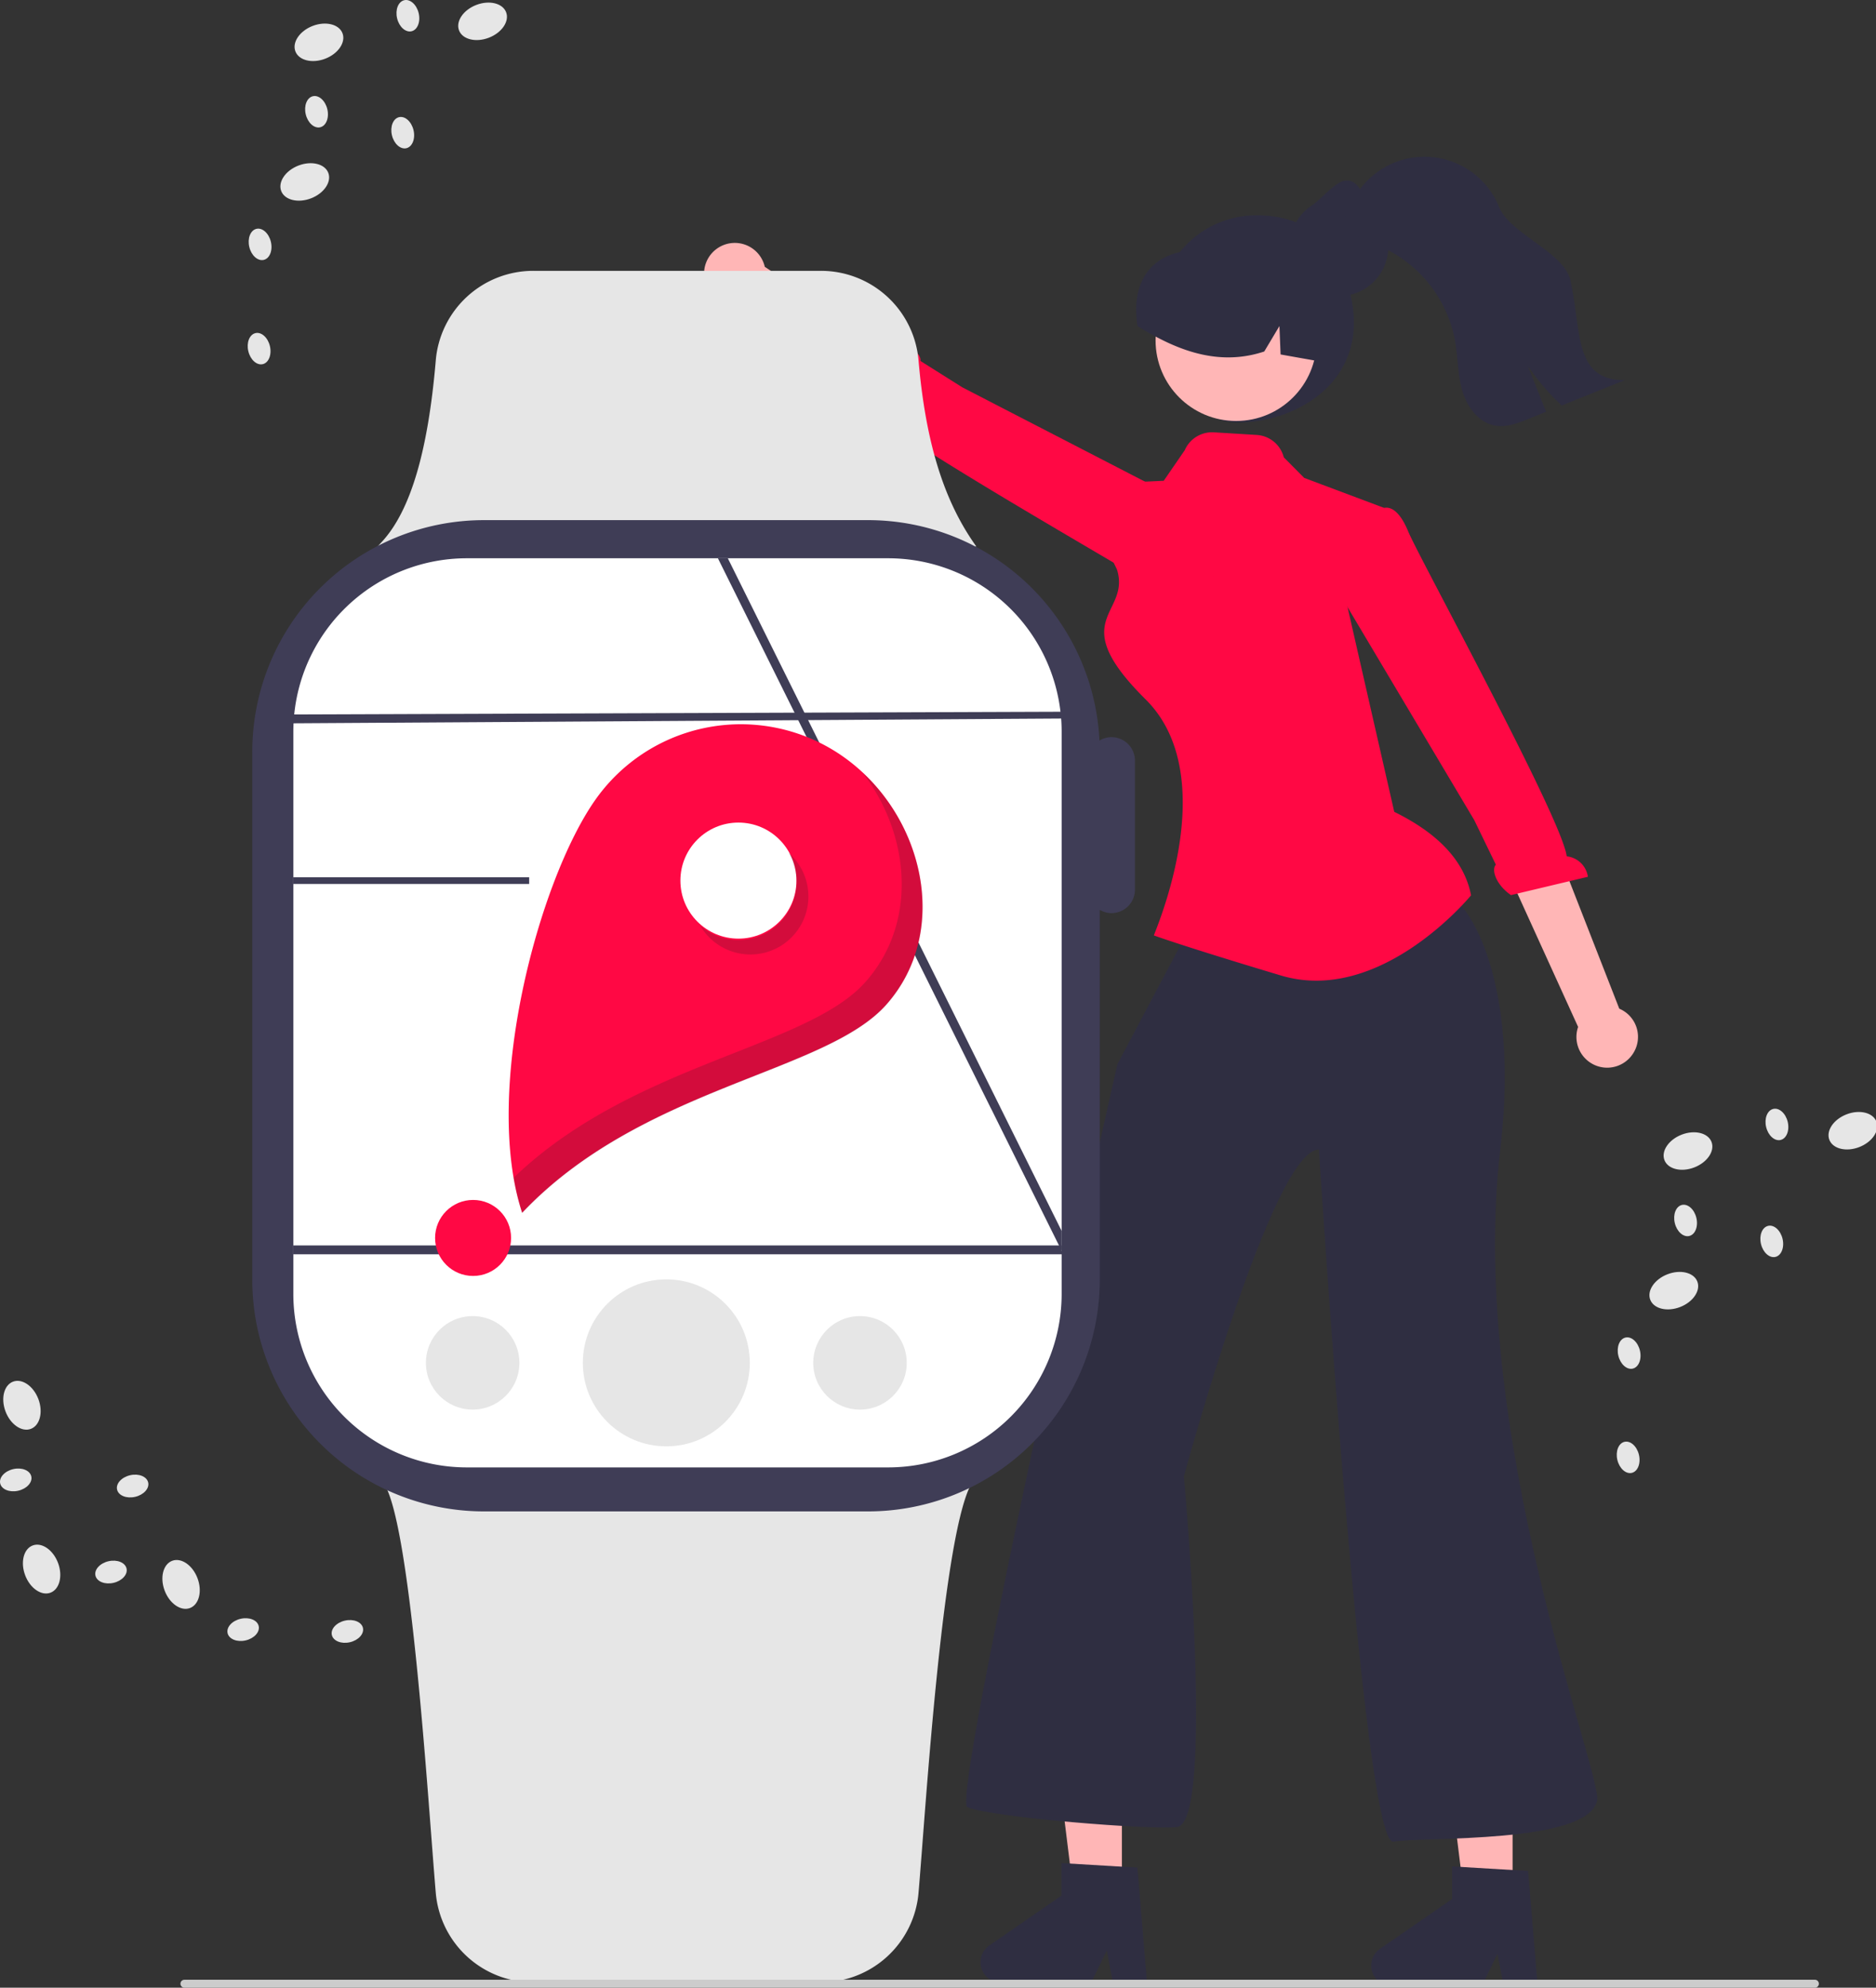 <svg xmlns="http://www.w3.org/2000/svg" id="f1293bdc-7b47-47d8-bba6-442a1d100994" data-name="Layer 1" width="561.822" height="595.222" viewBox="0 0 561.822 595.222" class="injected-svg ClassicGrid__ImageFile-sc-td9pmq-4 fNAcXv grid_media" xmlns:xlink="http://www.w3.org/1999/xlink"><rect x="0" y="0" width="561.822" height="595.222" fill="#333333" stroke="none"/><polygon points="452.988 570.009 438.754 570.009 431.98 515.106 452.988 515.106 452.988 570.009" fill="#ffb6b6"/><path d="M779.59,747.06H769.382L767.56,737.422l-4.667,9.637H735.82a6.086,6.086,0,0,1-3.458-11.094l21.62-14.932,0-9.743,22.741,1.357Z" transform="translate(-319.089 -152.389)" fill="#2f2e41"/><polygon points="335.988 569.009 321.754 569.009 314.98 514.106 335.988 514.106 335.988 569.009" fill="#ffb6b6"/><path d="M662.59,746.06H652.382L650.56,736.422l-4.667,9.637H618.82a6.086,6.086,0,0,1-3.458-11.094l21.62-14.932,0-9.743,22.741,1.357Z" transform="translate(-319.089 -152.389)" fill="#2f2e41"/><path d="M797.379,691.664c-3.05,12.97-51.85,10.68-61,12.2-9.15,1.53-22.3-207.26-22.3-207.26-13.921.006-40.44,97.89-40.44,97.89s9.426,103.368-2,105c-7,1-55.99-2.91-62.85-5.96-5.068-2.253,44.943-222.487,44.943-222.487l28.907-54.553,34.49-3h29.74l1.91,6.86c5.217-5.528,26.374,18.452,19.63,75.982C758.394,581.756,799.184,683.992,797.379,691.664Z" transform="translate(-319.089 -152.389)" fill="#2f2e41"/><path d="M759.639,420.494s-26.973,33-56.973,24-38.027-12-38.027-12c7.99-19.958,15.654-52.712-2.474-70.684-24.526-24.316-4.339-25.251-8.563-38.875L641.238,297.512l26.362-1.151,6.293-9.153a8.92,8.92,0,0,1,8.73-5.359l12.834.785a8.92,8.92,0,0,1,8.1,6.705l6.108,6.155,27.164,10.198L720.665,325.494l15.973,70C749.651,401.89,757.641,410.106,759.639,420.494Z" transform="translate(-319.089 -152.389)" fill="#ff0844"/><path d="M808.162,467.859a9.157,9.157,0,0,0-4.132-13.42l-30.291-77.515L758.087,386.025l33.613,73.874a9.207,9.207,0,0,0,16.462,7.96Z" transform="translate(-319.089 -152.389)" fill="#ffb6b6"/><path d="M732.908,304.761s4.022-2.688,7.916,6.794c3.117,7.59,46.079,85.951,47.464,97.259a7.194,7.194,0,0,1,6.343,6.128l-23.035,5.485c-4.428-3.03-5.967-7.57-4.528-9.109l-6.467-13.335-44.97-75.577,14.334-15.754Z" transform="translate(-319.089 -152.389)" fill="#ff0844"/><path d="M529.942,234.237a9.157,9.157,0,0,0,10.606,9.202l66.715,49.751,8.468-16.004L548.123,232.283a9.207,9.207,0,0,0-18.181,1.954Z" transform="translate(-319.089 -152.389)" fill="#ffb6b6"/><path d="M680.092,332.825s-1.991,4.409-10.312-1.577c-6.661-4.792-84.576-48.557-91.734-57.421a7.194,7.194,0,0,1-8.625-1.844l16.644-16.842c5.36.228,9.068,3.267,8.661,5.334l12.543,7.894,78.146,40.341-3.828,20.952Z" transform="translate(-319.089 -152.389)" fill="#ff0844"/><path d="M666.008,246.194c0,16.197,8.103,32.68,24.3,32.68s38.546-11.731,33.518-36.87c-3.177-15.883-12.293-25.138-28.49-25.138A29.328,29.328,0,0,0,666.008,246.194Z" transform="translate(-319.089 -152.389)" fill="#2f2e41"/><circle cx="370.194" cy="101.935" r="24.126" fill="#ffb6b6"/><path d="M714.532,260.649c-.219-.035-.437-.081-.656-.115-3.763-.667-7.527-1.323-11.279-2.003l-.345-8.505-4.546,7.619c-10.369,3.441-20.071,1.496-29.198-2.797a82.432,82.432,0,0,1-8.747-4.822c-1.963-11.98,2.99-21.421,15.709-22.626.395-.037.679-.368,1.024-.541a.011.011,0,0,0,.011-.012c.587-.276,1.185-.541,1.784-.783a26.576,26.576,0,0,1,27.897,5.409C713.554,238.506,716.868,250.118,714.532,260.649Z" transform="translate(-319.089 -152.389)" fill="#2f2e41"/><path d="M705.288,226.248v.02a14.591,14.591,0,0,0,.479,3.742c.051.214.112.438.184.653v.01a14.801,14.801,0,0,0,9.125,9.503c.316.122.642.224.969.316a13.226,13.226,0,0,0,2.1.428,13.403,13.403,0,0,0,1.927.133,14.672,14.672,0,0,0,1.509-.071,14.278,14.278,0,0,0,3.436-.785,4.319,4.319,0,0,0,.51-.184,2.487,2.487,0,0,0,.245-.102,14.799,14.799,0,0,0,7.637-20.035l-.01-.01A14.503,14.503,0,0,0,730.493,215.787c-2.671-2.661-3.848-9.33-7.907-9.33a5.547,5.547,0,0,0-.581.02c-2.722.092-7.755,5.966-9.896,7.352a14.432,14.432,0,0,0-4.058,3.844,14.614,14.614,0,0,0-2.386,5.261A14.805,14.805,0,0,0,705.288,226.248Z" transform="translate(-319.089 -152.389)" fill="#2f2e41"/><path d="M723.352,221.1c2.296,2.673,5.891,3.712,9.134,5.103a38.424,38.424,0,0,1,22.323,28.071c.897,5.003.779,10.181,2.195,15.058,1.408,4.877,4.894,9.662,9.896,10.508,3.385.578,6.779-.729,9.963-2.019q2.627-1.056,5.254-2.12-2.74-6.875-5.472-13.751a69.685,69.685,0,0,0,10.148,11.874q9.414-3.796,18.845-7.592c-15.469.059-12.829-14.957-16.29-30.024-1.902-8.279-18.1-13.885-21.276-21.762a24.096,24.096,0,0,0-43.707-2.195C721.19,213.517,721.098,218.461,723.352,221.1Z" transform="translate(-319.089 -152.389)" fill="#2f2e41"/><path d="M611.467,316.047H432.159l1.352-1.473c8.488-9.242,13.742-26.922,16.064-54.048a29.299,29.299,0,0,1,29.299-27.032h86.019a29.312,29.312,0,0,1,29.293,26.994c2.065,23.693,7.257,40.91,16.341,54.184Z" transform="translate(-319.089 -152.389)" fill="#e6e6e6"/><path d="M564.893,745.994h-86.019a29.298,29.298,0,0,1-29.299-27.031c-2.322-27.127-7.575-113.806-16.064-123.05l-1.352-1.472H611.467l-.941,1.374c-9.084,13.274-14.276,99.492-16.341,123.184A29.313,29.313,0,0,1,564.893,745.994Z" transform="translate(-319.089 -152.389)" fill="#e6e6e6"/><path d="M651.956,373.131a6.96,6.96,0,0,0-3.599,1.021,69.41,69.41,0,0,0-69.324-66.009H464.049a69.41,69.41,0,0,0-69.41,69.41V535.57a69.41,69.41,0,0,0,69.41,69.41H579.033a69.41,69.41,0,0,0,69.41-69.41V424.85a6.953,6.953,0,0,0,3.513.974,7.026,7.026,0,0,0,7.026-7.026V380.157A7.026,7.026,0,0,0,651.956,373.131Z" transform="translate(-319.089 -152.389)" fill="#3f3d56"/><path d="M636.969,368.984c-.04-.89-.11-1.77-.2-2.65a51.961,51.961,0,0,0-51.65-46.77h-126.27a51.953,51.953,0,0,0-51.65,46.77c-.09.88-.16,1.76-.2,2.65q-.06,1.245-.06,2.49v168.42a51.96,51.96,0,0,0,51.91,51.91h126.27a51.967,51.967,0,0,0,51.91-51.91v-168.42Q637.029,370.229,636.969,368.984Z" transform="translate(-319.089 -152.389)" fill="#fff"/><polygon points="317.939 368.606 317.939 374.566 317.139 372.946 296.769 331.896 296.749 331.886 239.519 216.596 239.519 216.586 238.199 213.946 238.199 213.926 214.999 167.176 217.969 167.176 241.159 213.926 241.179 213.946 242.489 216.586 242.489 216.596 298.259 328.956 298.259 328.966 299.579 331.606 299.579 331.626 317.939 368.606" fill="#3f3d56"/><path d="M645.639,367.494l-239.28,1.49v-2.65l238.28-.84C645.358,366.364,644.958,366.604,645.639,367.494Z" transform="translate(-319.089 -152.389)" fill="#3f3d56"/><polygon points="318.449 375.596 87.849 375.596 87.849 372.946 317.939 372.946 317.939 374.566 318.449 375.596" fill="#3f3d56"/><path d="M571.63,378.985a53.275,53.275,0,0,0-74.233,12.883l0,0c-16.941,24.056-33.941,87.138-21.941,123.682,35.793-37.807,90.781-41.735,109.057-62.332C604.042,431.21,595.686,395.927,571.63,378.985Z" transform="translate(-319.089 -152.389)" fill="#ff0844"/><circle id="b452c1c8-53ab-4ced-a544-b8816c88fdab" data-name="af3c8991-f89c-43e0-a050-89c81726f2a6" cx="221.141" cy="263.696" r="17.375" fill="#fff"/><circle id="a24bae02-bdbe-4fd0-a0d6-bc02ca4e3c9e" data-name="a49e5b2e-c339-415c-b240-8977b61bd9a6" cx="141.679" cy="370.703" r="11.38" fill="#ff0844"/><path d="M558.819,412.075a17.374,17.374,0,0,1-30.008,17.521,17.372,17.372,0,0,0,26.452-21.831A17.375,17.375,0,0,1,558.819,412.075Z" transform="translate(-319.089 -152.389)" fill="#231f20" opacity="0.2" style="isolation:isolate"/><path d="M584.546,453.3c-18.276,20.596-73.264,24.525-109.057,62.332a73.695,73.695,0,0,1-2.573-10.578c35.775-34.37,87.702-38.714,105.36-58.613,15.804-17.811,13.344-44.315-.919-62.757C596.918,401.818,602.442,433.132,584.546,453.3Z" transform="translate(-319.089 -152.389)" fill="#231f20" opacity="0.2" style="isolation:isolate"/><path d="M373.13,746.421a1.186,1.186,0,0,0,1.19,1.19h488.29a1.19,1.19,0,0,0,0-2.38h-488.29A1.187,1.187,0,0,0,373.13,746.421Z" transform="translate(-319.089 -152.389)" fill="#ccc"/><ellipse cx="824.607" cy="497.059" rx="7.557" ry="5.257" transform="translate(-442.92 178.809) rotate(-21.161)" fill="#e6e6e6"/><ellipse cx="873.611" cy="490.773" rx="7.557" ry="5.257" transform="matrix(0.933, -0.361, 0.361, 0.933, -437.346, 196.075)" fill="#e6e6e6"/><ellipse cx="820.357" cy="538.868" rx="7.557" ry="5.257" transform="translate(-458.299 180.094) rotate(-21.161)" fill="#e6e6e6"/><ellipse cx="806.979" cy="557.564" rx="3.322" ry="4.776" transform="translate(-425.815 48.472) rotate(-13.316)" fill="#e6e6e6"/><ellipse cx="806.687" cy="588.787" rx="3.322" ry="4.776" transform="translate(-433.014 49.244) rotate(-13.316)" fill="#e6e6e6"/><ellipse cx="849.696" cy="524.118" rx="3.322" ry="4.776" transform="translate(-416.962 57.412) rotate(-13.316)" fill="#e6e6e6"/><ellipse cx="823.887" cy="517.85" rx="3.322" ry="4.776" transform="translate(-416.213 51.299) rotate(-13.316)" fill="#e6e6e6"/><ellipse cx="851.243" cy="489.099" rx="3.322" ry="4.776" transform="translate(-408.855 56.826) rotate(-13.316)" fill="#e6e6e6"/><ellipse cx="331.545" cy="622.249" rx="5.257" ry="7.557" transform="translate(-517.562 4.89) rotate(-20.691)" fill="#e6e6e6"/><ellipse cx="325.662" cy="573.195" rx="5.257" ry="7.557" transform="translate(-500.609 -0.352) rotate(-20.691)" fill="#e6e6e6"/><ellipse cx="373.317" cy="626.842" rx="5.257" ry="7.557" transform="translate(-516.49 19.946) rotate(-20.691)" fill="#e6e6e6"/><ellipse cx="391.903" cy="640.373" rx="4.776" ry="3.322" transform="translate(-451.655 -49.229) rotate(-12.846)" fill="#e6e6e6"/><ellipse cx="423.123" cy="640.921" rx="4.776" ry="3.322" transform="translate(-450.995 -42.274) rotate(-12.846)" fill="#e6e6e6"/><ellipse cx="358.809" cy="597.383" rx="4.776" ry="3.322" transform="translate(-442.925 -57.663) rotate(-12.846)" fill="#e6e6e6"/><ellipse cx="352.33" cy="623.139" rx="4.776" ry="3.322" transform="translate(-448.814 -58.459) rotate(-12.846)" fill="#e6e6e6"/><ellipse cx="323.804" cy="595.549" rx="4.776" ry="3.322" transform="translate(-443.393 -65.491) rotate(-12.846)" fill="#e6e6e6"/><ellipse cx="414.607" cy="165.059" rx="7.557" ry="5.257" transform="translate(-350.717 8.413) rotate(-21.161)" fill="#e6e6e6"/><ellipse cx="463.611" cy="158.773" rx="7.557" ry="5.257" transform="translate(-345.143 25.679) rotate(-21.161)" fill="#e6e6e6"/><ellipse cx="410.357" cy="206.868" rx="7.557" ry="5.257" transform="translate(-366.096 9.698) rotate(-21.161)" fill="#e6e6e6"/><ellipse cx="396.979" cy="225.564" rx="3.322" ry="4.776" transform="translate(-360.369 -54.889) rotate(-13.316)" fill="#e6e6e6"/><ellipse cx="396.687" cy="256.787" rx="3.322" ry="4.776" transform="translate(-367.569 -54.117) rotate(-13.316)" fill="#e6e6e6"/><ellipse cx="439.696" cy="192.118" rx="3.322" ry="4.776" transform="translate(-351.517 -45.949) rotate(-13.316)" fill="#e6e6e6"/><ellipse cx="413.887" cy="185.85" rx="3.322" ry="4.776" transform="translate(-350.768 -52.062) rotate(-13.316)" fill="#e6e6e6"/><ellipse cx="441.243" cy="157.099" rx="3.322" ry="4.776" transform="translate(-343.41 -46.534) rotate(-13.316)" fill="#e6e6e6"/><circle cx="199.549" cy="408.106" r="25" fill="#e6e6e6"/><circle cx="141.549" cy="408.106" r="14" fill="#e6e6e6"/><circle cx="257.549" cy="408.106" r="14" fill="#e6e6e6"/><rect x="87.849" y="262.696" width="70.625" height="2" fill="#3f3d56"/></svg>